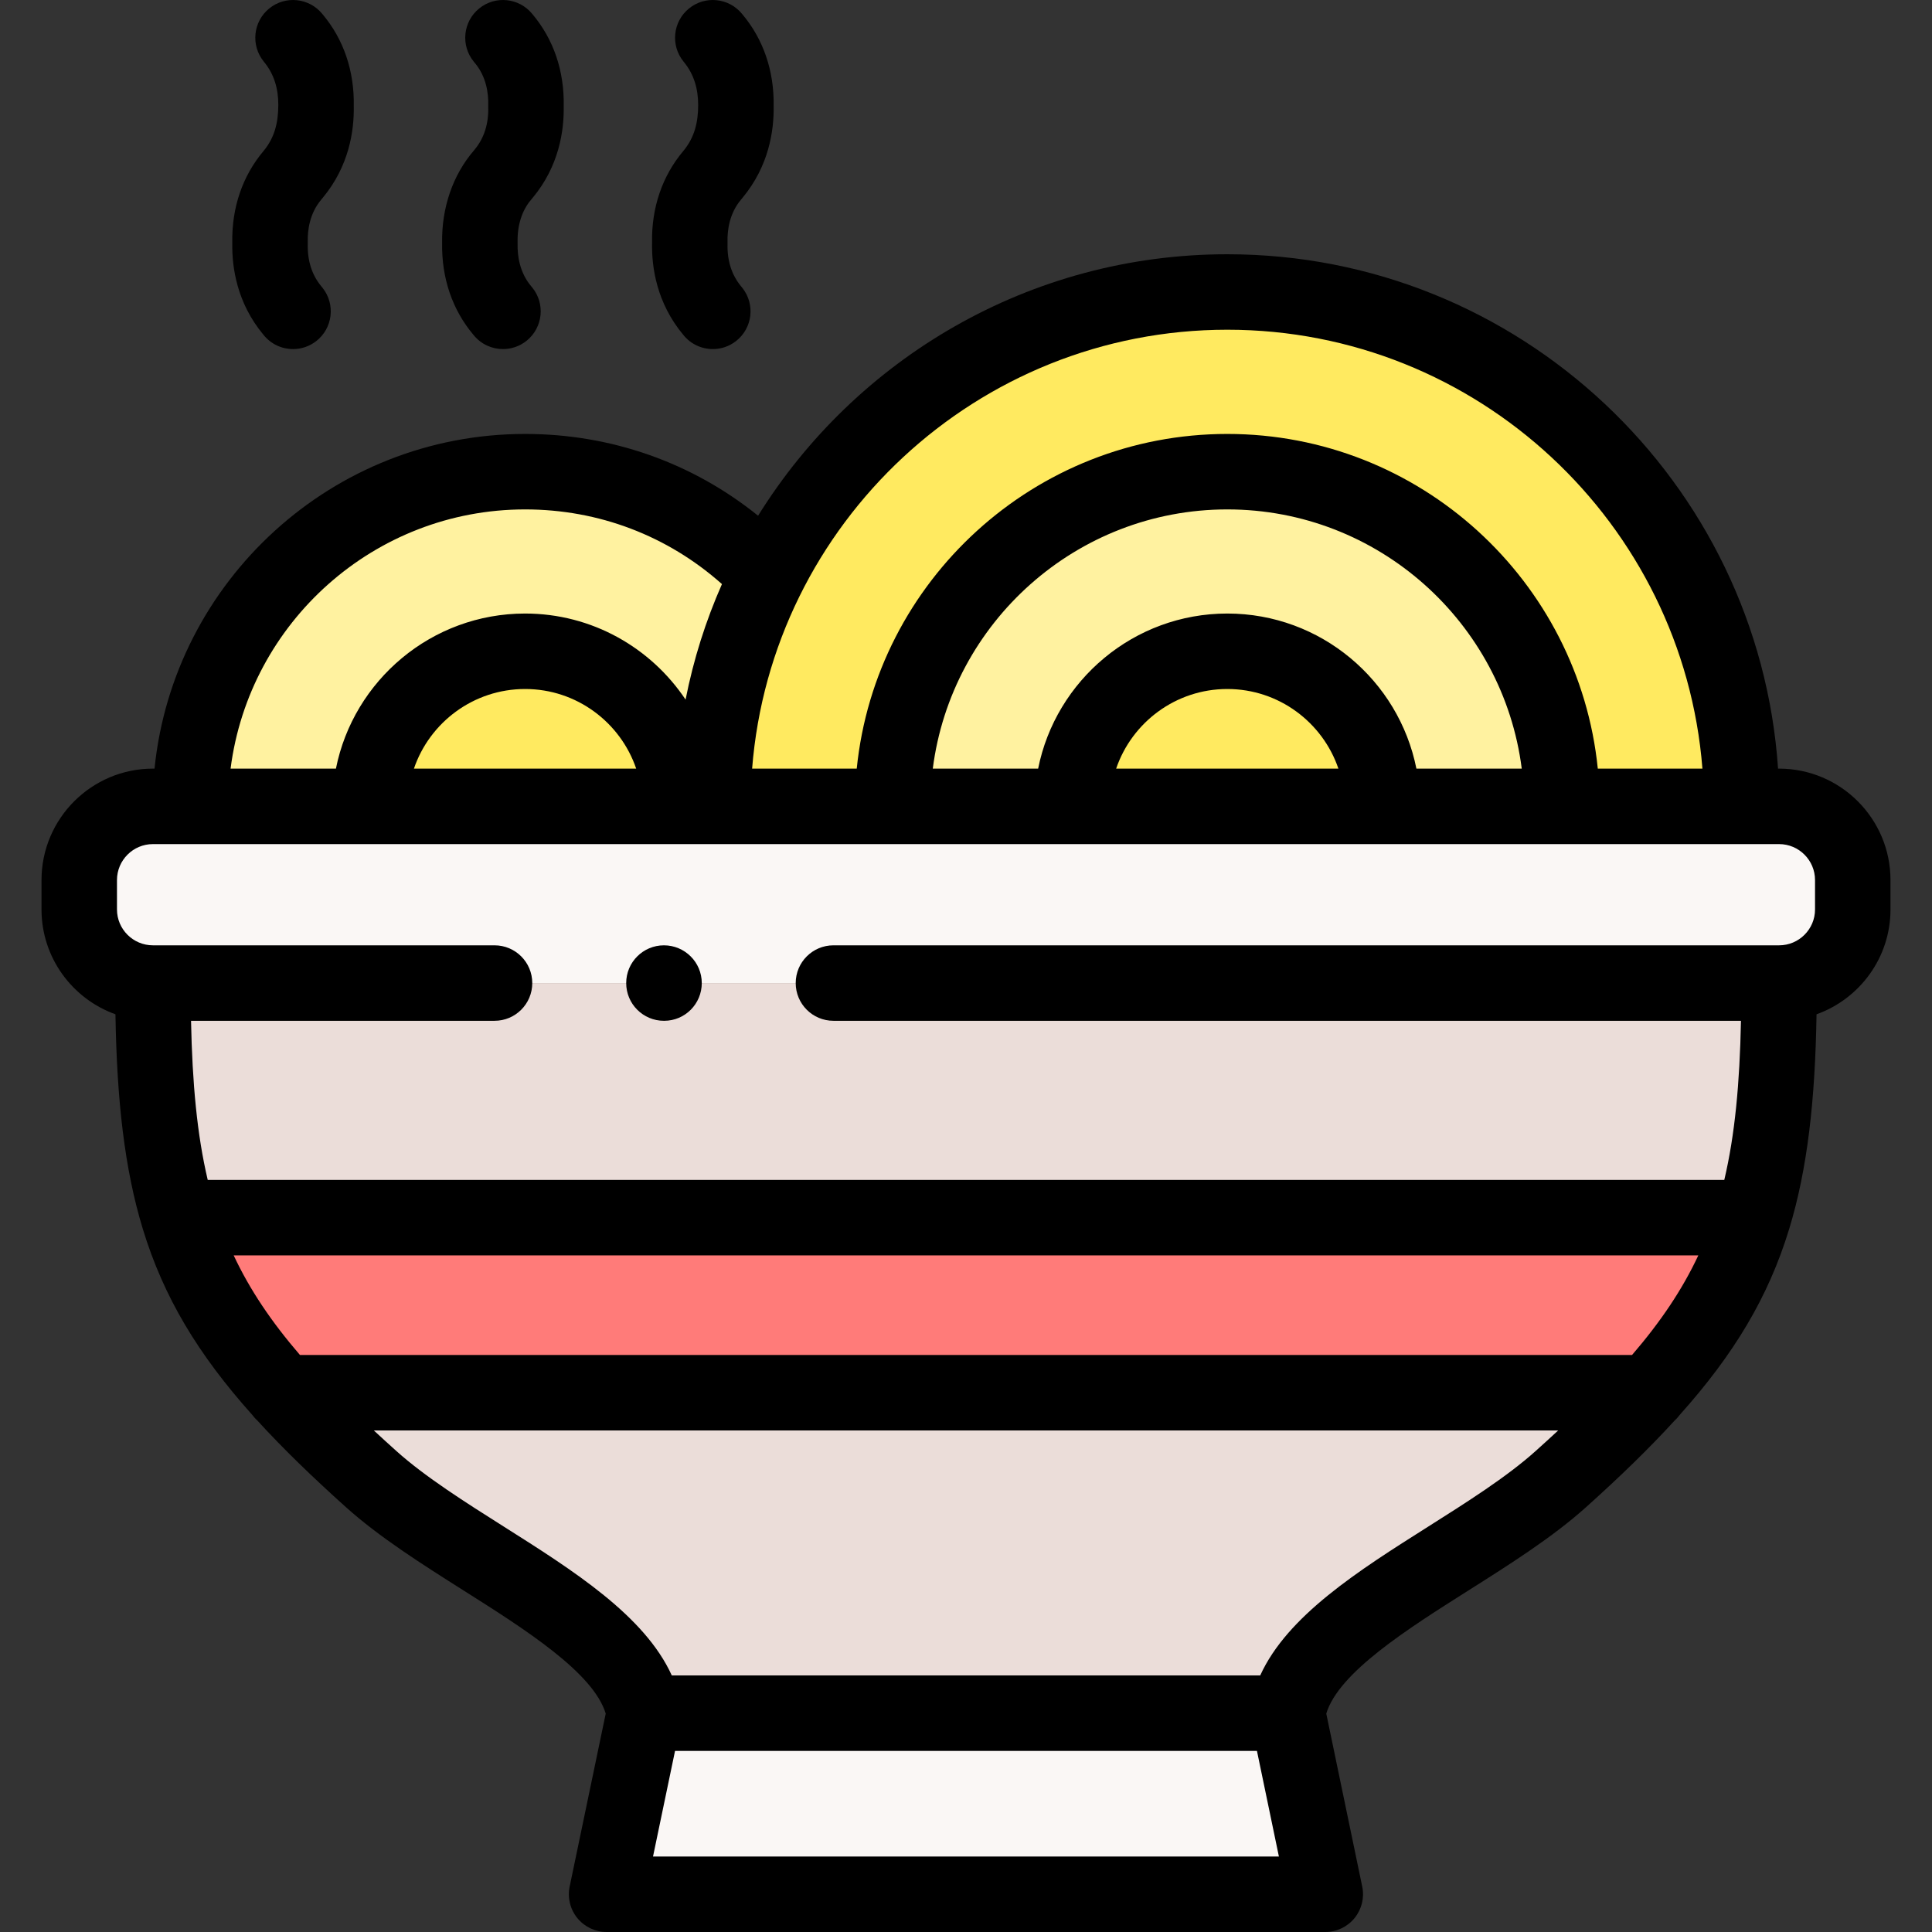 <svg id="Capa_1" enable-background="new 0 0 512.001 512.001" height="512" viewBox="0 0 512.001 512.001" width="512" xmlns="http://www.w3.org/2000/svg"><rect x="0" y="0" width="512.001" height="512.001" fill="#333333" stroke="none"/><g><g><path clip-rule="evenodd" d="m74.936 369.087h362.129c13.633-14.995 22.305-29.111 27.549-46.402h-417.227c5.215 17.291 13.916 31.407 27.549 46.402z" fill="#ff7b79" fill-rule="evenodd"/></g><g><path clip-rule="evenodd" d="m40.528 260.522h430.944c10.742 0 19.528-8.787 19.528-19.502v-7.795c0-10.743-8.786-19.53-19.528-19.53h-9.92-47.615-47.587-82.22-47.587-47.615-8.673-82.22-47.587-9.92c-10.742 0-19.528 8.787-19.528 19.53v7.795c0 10.715 8.787 19.502 19.528 19.502z" fill="#faf7f5" fill-rule="evenodd"/></g><g><path clip-rule="evenodd" d="m47.387 322.685h417.227c5.017-16.554 6.859-36.084 6.859-62.163h-430.945c0 26.078 1.842 45.609 6.859 62.163z" fill="#ebddd9" fill-rule="evenodd"/></g><g><path clip-rule="evenodd" d="m170.761 454.011h170.479c4.081-24.207 48.805-40.846 72.386-62.021 9.098-8.164 16.835-15.647 23.439-22.904h-362.129c6.604 7.257 14.341 14.74 23.439 22.904 23.581 21.175 68.305 37.814 72.386 62.021z" fill="#ebddd9" fill-rule="evenodd"/></g><g><path clip-rule="evenodd" d="m160.756 502.001h190.46l-9.976-47.99h-170.479z" fill="#faf7f5" fill-rule="evenodd"/></g><g><path clip-rule="evenodd" d="m50.448 213.695h47.587c0-22.705 18.422-41.102 41.125-41.102s41.096 18.396 41.096 41.102h8.673c0-21.996 5.215-42.774 14.483-61.17-16.184-16.952-38.971-27.525-64.253-27.525-49.003 0-88.711 39.713-88.711 88.695z" fill="#fff2a0" fill-rule="evenodd"/></g><g><path clip-rule="evenodd" d="m98.035 213.695h82.221c0-22.705-18.394-41.102-41.096-41.102s-41.125 18.396-41.125 41.102z" fill="#ffea60" fill-rule="evenodd"/></g><g><path clip-rule="evenodd" d="m188.928 213.695h47.615c0-48.982 39.708-88.694 88.711-88.694 48.975 0 88.683 39.713 88.683 88.694h47.615c0-75.287-61.021-136.315-136.298-136.315-53.284 0-99.453 30.585-121.843 75.145-9.268 18.396-14.483 39.173-14.483 61.17z" fill="#ffea60" fill-rule="evenodd"/></g><g><path clip-rule="evenodd" d="m236.543 213.695h47.587c0-22.705 18.422-41.102 41.125-41.102 22.702 0 41.096 18.396 41.096 41.102h47.587c0-48.982-39.708-88.694-88.683-88.694-49.004-.001-88.712 39.712-88.712 88.694z" fill="#fff2a0" fill-rule="evenodd"/></g><g><path clip-rule="evenodd" d="m284.13 213.695h82.221c0-22.705-18.394-41.102-41.096-41.102s-41.125 18.396-41.125 41.102z" fill="#ffea60" fill-rule="evenodd"/></g><g><path d="m188.907 92.51c-2.959 0-5.89-1.308-7.863-3.813l-.023-.025c-6.994-8.416-8.342-17.813-8.217-24.302-.182-9.298 2.686-17.724 8.301-24.381 2.948-3.554 3.909-7.56 3.919-12.104.01-4.299-1.096-8.237-3.885-11.577-3.483-4.286-2.833-10.584 1.454-14.067 4.273-3.475 10.551-2.836 14.04 1.42l.06.071c5.616 6.656 8.494 15.082 8.331 24.382.112 6.484-1.249 15.887-8.247 24.305l-.384.464c-3.109 3.687-3.668 8.142-3.59 11.231.004.169.004.339 0 .508-.113 4.465 1.098 8.256 3.6 11.267.149.18.268.325.353.433 3.417 4.339 2.67 10.626-1.668 14.043-1.834 1.444-4.016 2.145-6.181 2.145zm-.007-46.255h.01z"/></g><g><path d="m133.298 92.51c-2.897 0-5.77-1.252-7.747-3.669l-.042-.049c-5.624-6.648-8.505-15.088-8.341-24.423-.162-9.299 2.83-17.996 8.435-24.509.055-.067.117-.142.185-.224 2.502-3.011 3.713-6.802 3.601-11.268-.004-.169-.004-.338 0-.507.078-3.089-.481-7.544-3.59-11.231l-.269-.324c-3.482-4.287-2.829-10.585 1.458-14.066 4.274-3.473 10.551-2.833 14.04 1.425l.059.07c5.615 6.657 8.483 15.083 8.301 24.381.125 6.489-1.224 15.886-8.217 24.302l-.078.095c-.069.087-.084.105-.156.19l-.173.203c-2.42 2.812-3.697 6.802-3.595 11.234.003.152.003.305 0 .458-.071 3.113.498 7.597 3.611 11.278l.253.303c3.497 4.275 2.865 10.576-1.41 14.072-1.857 1.519-4.098 2.259-6.325 2.259zm-.006-46.255h.01z"/></g><g><path d="m77.663 92.51c-2.959 0-5.89-1.308-7.863-3.813l-.023-.025c-6.993-8.416-8.342-17.813-8.217-24.302-.182-9.298 2.686-17.724 8.301-24.381 2.966-3.574 3.868-7.57 3.892-12.129.023-4.29-1.079-8.221-3.859-11.555-3.482-4.287-2.829-10.585 1.458-14.066 4.274-3.473 10.552-2.833 14.04 1.425l.059.07c5.615 6.657 8.483 15.083 8.301 24.381.125 6.489-1.224 15.886-8.217 24.302l-.386.466c-3.109 3.687-3.668 8.143-3.59 11.231.004.169.004.338 0 .507-.113 4.465 1.098 8.256 3.601 11.268.149.18.268.325.353.433 3.417 4.339 2.67 10.626-1.668 14.043-1.834 1.444-4.016 2.145-6.182 2.145zm-.006-46.255h.01z"/></g><g><path d="m471.472 203.695h-.267c-5.157-76.032-68.642-136.315-145.95-136.315-52.439 0-98.516 27.731-124.355 69.293-17.428-14.055-38.918-21.673-61.74-21.673-51.054 0-93.179 38.953-98.208 88.694h-.424c-16.282 0-29.528 13.247-29.528 29.53v7.795c0 12.787 8.186 23.695 19.595 27.78.374 22.887 2.408 40.972 7.234 56.831.005.016.01.032.015.049 5.498 18.041 14.618 33.211 29.031 49.308.404.551.862 1.057 1.367 1.514 6.672 7.311 14.434 14.836 23.451 22.93 8.876 7.971 20.229 15.149 31.208 22.091 16.146 10.209 34.337 21.718 37.621 32.601l-9.556 45.837c-.614 2.947.131 6.014 2.03 8.35 1.899 2.335 4.749 3.691 7.759 3.691h190.46c3.009 0 5.858-1.355 7.758-3.689 1.898-2.334 2.646-5.4 2.033-8.346l-9.53-45.842c3.283-10.884 21.475-22.393 37.622-32.603 10.979-6.941 22.332-14.12 31.207-22.089 9.018-8.094 16.781-15.62 23.453-22.932.505-.456.962-.962 1.366-1.512 14.411-16.095 23.53-31.264 29.029-49.302.007-.021.013-.043.02-.065 4.824-15.857 6.857-33.939 7.231-56.822 11.41-4.085 19.595-14.993 19.595-27.78v-7.795c.001-16.282-13.245-29.529-29.527-29.529zm-146.218-116.316c66.275 0 120.791 51.324 125.907 116.315h-27.727c-5.027-49.741-47.14-88.694-98.18-88.694-51.054 0-93.178 38.953-98.207 88.694h-27.726c5.116-64.991 59.644-116.315 125.933-116.315zm50.108 116.316c-4.662-23.406-25.355-41.102-50.108-41.102-24.766 0-45.47 17.696-50.135 41.102h-27.919c4.933-38.685 38.043-68.695 78.054-68.695 39.998 0 73.096 30.01 78.026 68.694h-27.918zm-20.67 0h-58.902c4.178-12.257 15.803-21.102 29.464-21.102 13.649 0 25.264 8.845 29.438 21.102zm-215.532-68.695c19.507 0 37.782 6.994 52.165 19.792-4.284 9.7-7.543 19.949-9.64 30.611-9.169-13.739-24.805-22.81-42.525-22.81-24.767 0-45.471 17.696-50.136 41.102h-27.918c4.932-38.685 38.042-68.695 78.054-68.695zm29.437 68.695h-58.903c4.178-12.257 15.803-21.102 29.465-21.102 13.65 0 25.264 8.845 29.438 21.102zm-137.597 29.53c0-5.255 4.274-9.53 9.528-9.53h148.4 272.625 9.919c5.254 0 9.528 4.275 9.528 9.53v7.795c0 5.239-4.274 9.502-9.528 9.502h-250.602c-5.523 0-10 4.477-10 10s4.477 10 10 10h240.505c-.337 16.641-1.604 30.23-4.421 42.163h-401.907c-2.817-11.932-4.084-25.521-4.421-42.163h80.428c5.523 0 10-4.477 10-10s-4.477-10-10-10h-90.526c-5.254 0-9.528-4.263-9.528-9.502zm401.508 125.862h-353.015c-7.582-8.806-13.303-17.299-17.568-26.402h388.15c-4.264 9.102-9.985 17.595-17.567 26.402zm-259.452 132.914 5.835-27.99h154.213l5.818 27.99zm205.356-87.384c-18.362 11.61-37.25 23.563-44.443 39.394h-155.937c-7.193-15.831-26.079-27.784-44.441-39.394-10.28-6.5-20.909-13.221-28.536-20.069-2.07-1.858-4.063-3.676-5.986-5.462h313.864c-1.923 1.786-3.917 3.605-5.987 5.463-7.625 6.848-18.255 13.568-28.534 20.068z"/><path d="m175.948 270.522h.057c5.523 0 9.972-4.477 9.972-10s-4.505-10-10.028-10-10 4.477-10 10 4.476 10 9.999 10z"/></g></g></svg>